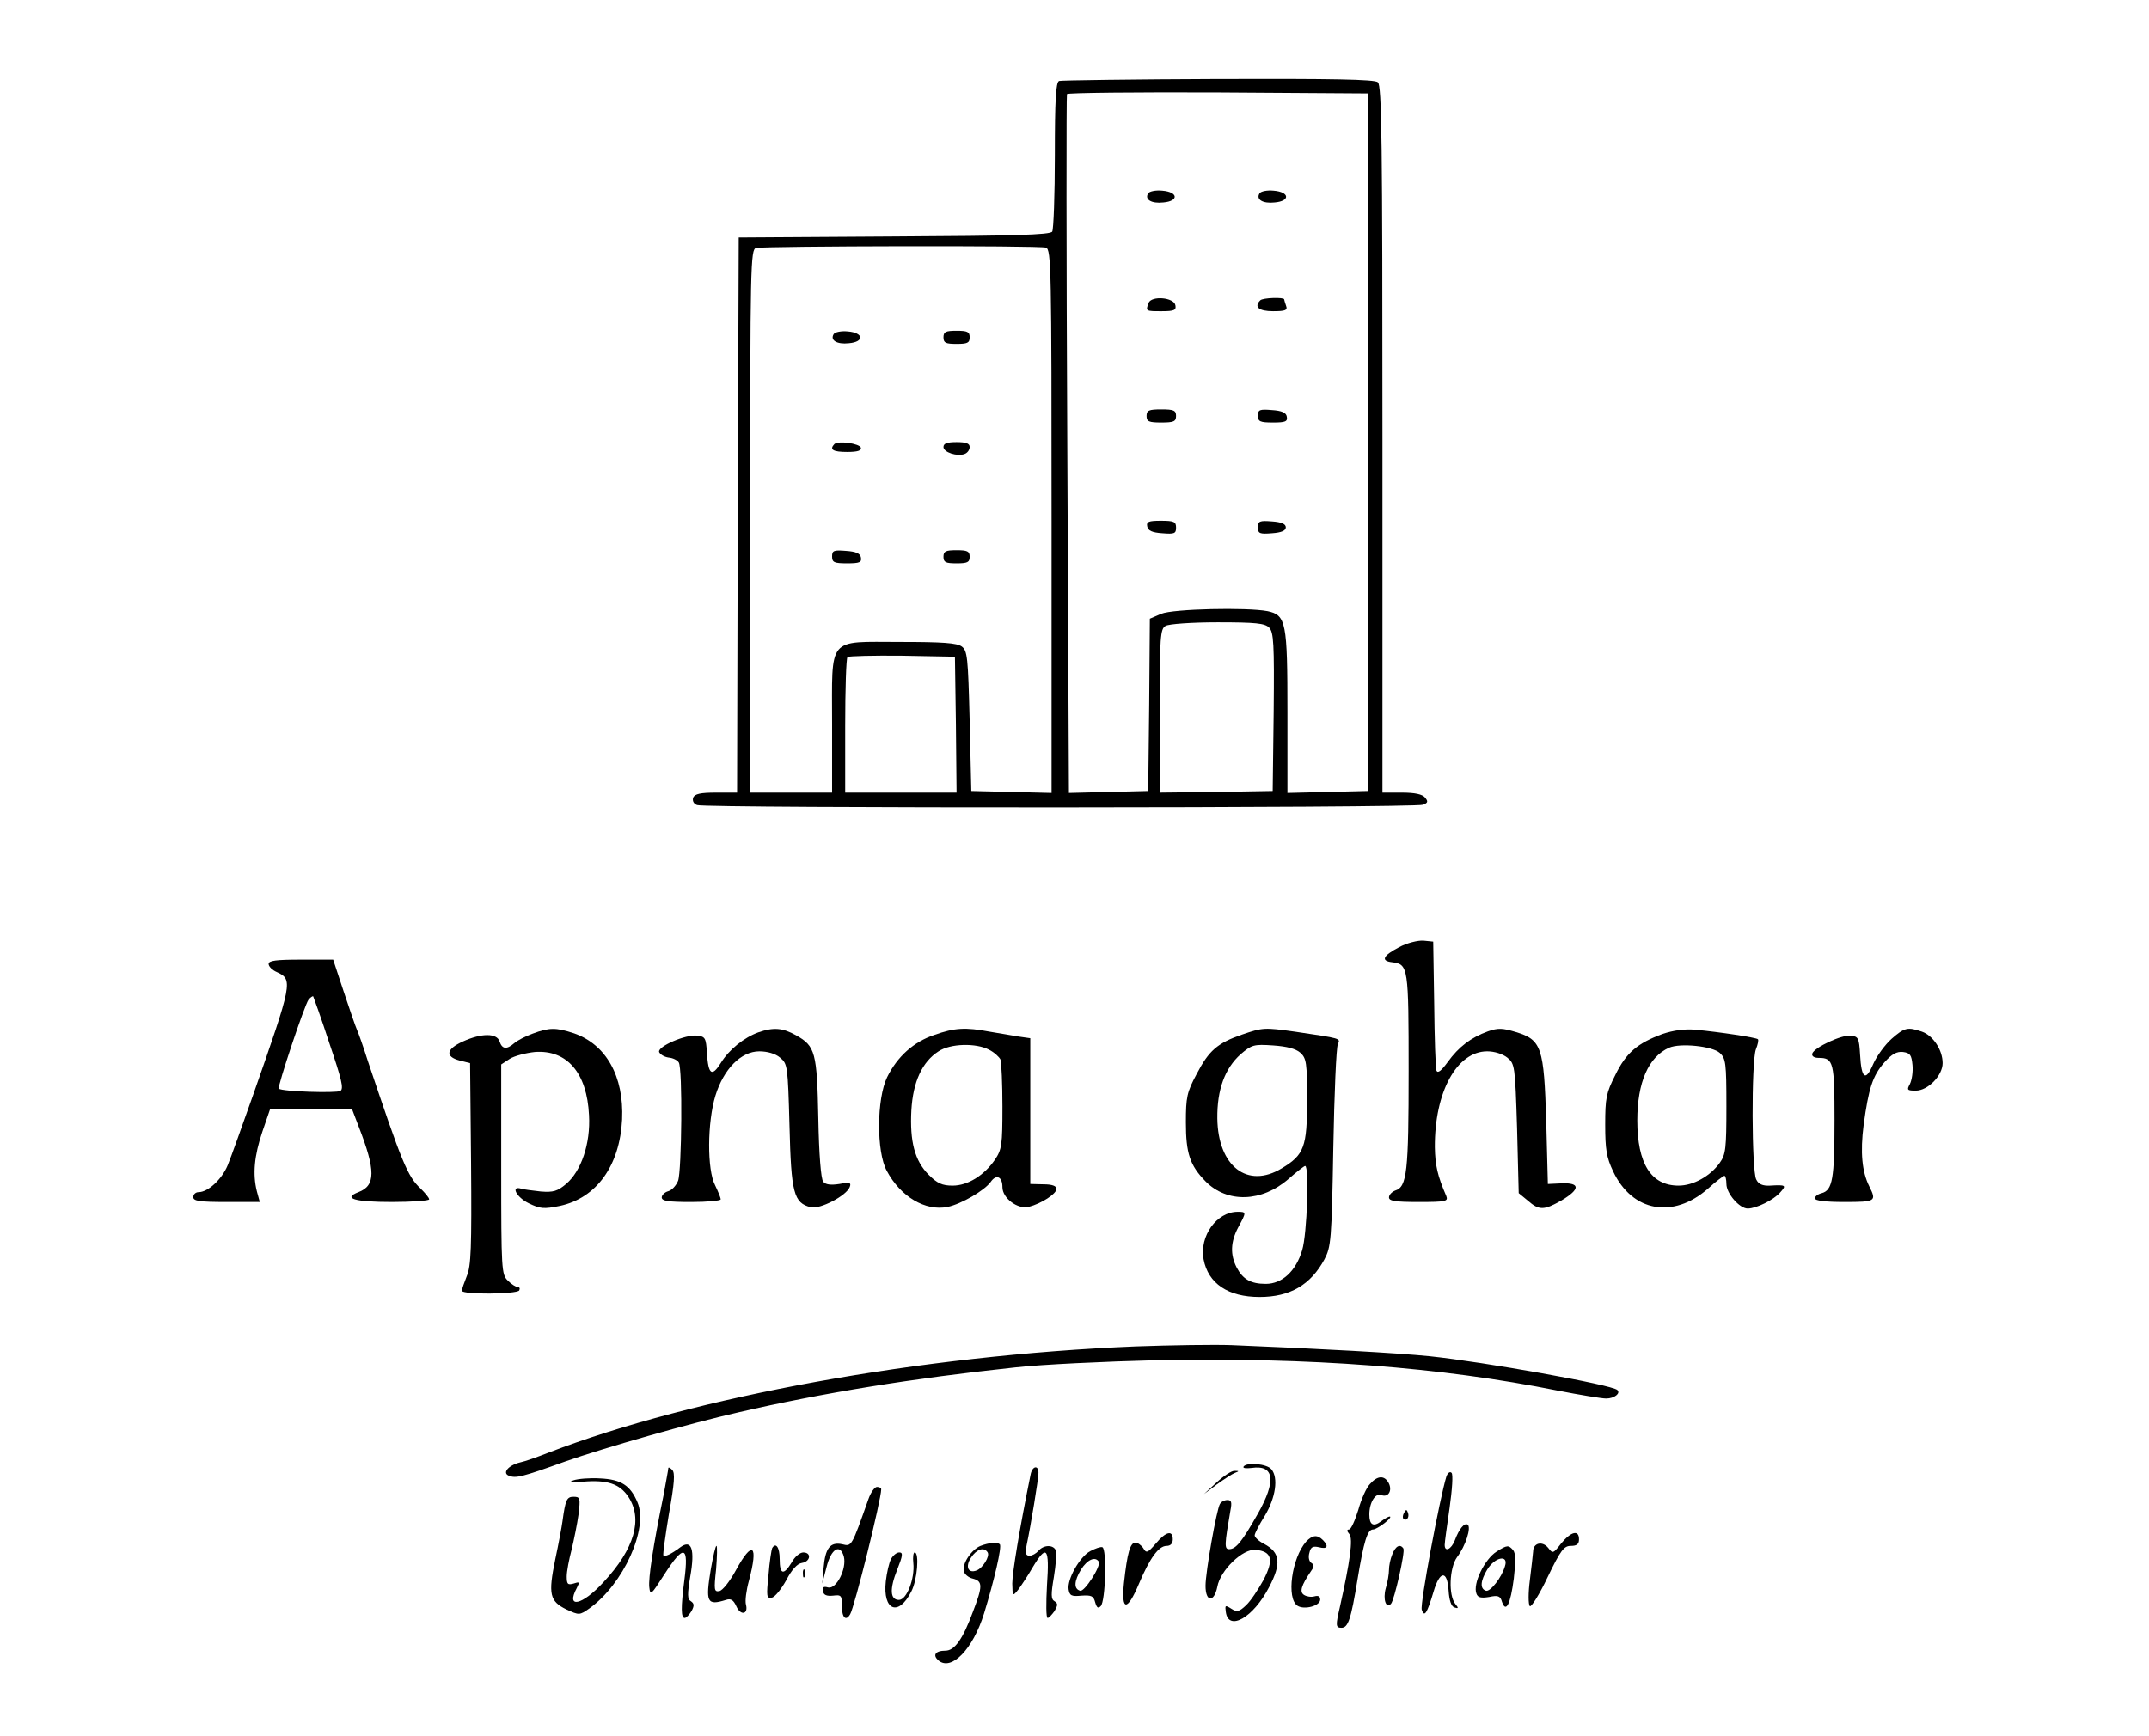 <?xml version="1.0" standalone="no"?>
<!DOCTYPE svg PUBLIC "-//W3C//DTD SVG 20010904//EN"
 "http://www.w3.org/TR/2001/REC-SVG-20010904/DTD/svg10.dtd">
<svg version="1.0" xmlns="http://www.w3.org/2000/svg"
 width="656pt" height="530pt" viewBox="0 0 656 530"
 preserveAspectRatio="xMidYMid meet">

<g transform="translate(0,530) scale(0.1,-0.1)"
fill="#000000" stroke="none">
<path d="M3233 5053 c-10 -4 -13 -58 -13 -226 0 -122 -4 -228 -8 -234 -6 -10
-118 -13 -483 -15 l-474 -3 -3 -847 -2 -848 -64 0 c-48 0 -65 -4 -70 -15 -3
-10 1 -19 12 -23 23 -10 2192 -9 2216 1 15 6 16 10 6 22 -8 10 -31 15 -71 15
l-59 0 0 1079 c0 912 -2 1080 -14 1090 -10 9 -140 11 -488 10 -260 -1 -479 -4
-485 -6z m942 -1103 l0 -1065 -122 -3 -123 -3 0 246 c0 276 -4 297 -61 309
-63 12 -288 7 -324 -8 l-35 -15 -2 -263 -3 -263 -121 -3 -121 -3 -5 1063 c-3
585 -3 1066 -1 1071 2 4 210 6 461 5 l457 -3 0 -1065z m-982 594 c16 -6 17
-65 17 -835 l0 -830 -122 3 -123 3 -5 213 c-5 197 -7 215 -24 228 -15 11 -59
14 -188 14 -225 0 -208 20 -208 -252 l0 -208 -125 0 -125 0 0 829 c0 782 1
830 18 834 30 6 867 8 885 1z m681 -1160 c14 -14 16 -48 14 -257 l-3 -242
-172 -3 -173 -2 0 249 c0 228 2 251 18 260 9 6 81 11 159 11 116 0 144 -3 157
-16z m-956 -296 l2 -208 -170 0 -170 0 0 203 c0 112 3 207 7 211 4 3 79 5 167
4 l161 -3 3 -207z"/>
<path d="M3505 4710 c-12 -19 10 -32 46 -28 48 4 46 32 -3 36 -20 2 -39 -2
-43 -8z"/>
<path d="M3845 4710 c-12 -19 10 -32 46 -28 48 4 46 32 -3 36 -20 2 -39 -2
-43 -8z"/>
<path d="M3506 4375 c-9 -25 -9 -25 40 -25 38 0 45 3 42 18 -4 24 -73 30 -82
7z"/>
<path d="M3847 4383 c-20 -20 -4 -33 39 -33 38 0 45 3 40 16 -3 9 -6 18 -6 20
0 7 -66 5 -73 -3z"/>
<path d="M3500 4030 c0 -17 7 -20 45 -20 38 0 45 3 45 20 0 17 -7 20 -45 20
-38 0 -45 -3 -45 -20z"/>
<path d="M3840 4031 c0 -18 6 -21 46 -21 38 0 45 3 42 18 -2 12 -15 18 -46 20
-37 3 -42 1 -42 -17z"/>
<path d="M3502 3693 c2 -13 15 -19 46 -21 37 -3 42 -1 42 17 0 18 -6 21 -46
21 -38 0 -45 -3 -42 -17z"/>
<path d="M3840 3690 c0 -19 5 -21 43 -18 29 2 42 8 42 18 0 10 -13 16 -42 18
-38 3 -43 1 -43 -18z"/>
<path d="M2545 4280 c-12 -19 10 -32 46 -28 48 4 46 32 -3 36 -20 2 -39 -2
-43 -8z"/>
<path d="M2880 4270 c0 -17 7 -20 40 -20 33 0 40 3 40 20 0 17 -7 20 -40 20
-33 0 -40 -3 -40 -20z"/>
<path d="M2547 3944 c-16 -17 -4 -24 39 -24 32 0 44 4 42 13 -5 13 -69 22 -81
11z"/>
<path d="M2880 3935 c0 -16 42 -30 65 -21 8 3 15 12 15 21 0 11 -11 15 -40 15
-29 0 -40 -4 -40 -15z"/>
<path d="M2540 3601 c0 -18 6 -21 46 -21 38 0 45 3 42 18 -2 12 -15 18 -46 20
-37 3 -42 1 -42 -17z"/>
<path d="M2880 3600 c0 -17 7 -20 40 -20 33 0 40 3 40 20 0 17 -7 20 -40 20
-33 0 -40 -3 -40 -20z"/>
<path d="M4271 2408 c-50 -26 -57 -42 -21 -46 49 -6 50 -15 50 -332 0 -308 -5
-354 -41 -365 -10 -4 -19 -13 -19 -21 0 -11 19 -14 91 -14 83 0 90 2 84 18
-27 62 -34 94 -35 149 -1 169 67 293 160 293 22 0 47 -8 61 -19 23 -19 24 -24
30 -216 l5 -198 28 -23 c34 -30 49 -30 103 1 57 34 57 54 1 52 l-43 -2 -5 191
c-7 227 -14 249 -93 273 -40 12 -54 13 -85 2 -52 -19 -89 -47 -123 -94 -19
-26 -30 -35 -34 -26 -3 8 -6 100 -7 204 l-3 190 -30 3 c-17 1 -50 -7 -74 -20z"/>
<path d="M820 2357 c0 -8 11 -19 25 -25 50 -23 48 -32 -73 -377 -33 -93 -67
-189 -77 -213 -18 -43 -60 -82 -89 -82 -9 0 -16 -7 -16 -15 0 -12 18 -15 101
-15 l102 0 -9 33 c-13 52 -8 108 17 182 l24 70 124 0 125 0 21 -55 c52 -134
52 -180 -1 -200 -49 -19 -12 -30 102 -30 63 0 114 4 114 8 0 5 -12 19 -26 33
-40 37 -57 79 -161 389 -13 41 -28 84 -33 95 -5 11 -23 64 -41 118 l-32 97
-99 0 c-75 0 -98 -3 -98 -13z m185 -241 c38 -112 45 -140 34 -147 -12 -7 -178
-2 -188 7 -5 5 79 257 91 272 6 7 12 11 14 10 1 -2 24 -65 49 -142z"/>
<path d="M1626 2144 c-22 -8 -47 -21 -56 -29 -23 -20 -37 -19 -45 5 -8 26 -55
26 -112 0 -51 -23 -55 -46 -10 -58 l32 -8 3 -307 c2 -256 0 -313 -13 -343 -8
-20 -15 -40 -15 -45 0 -12 167 -11 175 1 3 6 1 10 -4 10 -6 0 -20 9 -31 20
-19 19 -20 33 -20 340 l0 320 26 17 c14 9 49 18 77 21 98 7 159 -64 165 -193
5 -87 -24 -171 -70 -210 -26 -22 -39 -26 -77 -23 -25 3 -53 6 -61 9 -32 9 -13
-27 24 -45 35 -17 46 -18 95 -8 112 24 183 123 190 264 6 132 -49 229 -147
263 -55 18 -75 18 -126 -1z"/>
<path d="M2315 2148 c-44 -16 -90 -53 -115 -94 -27 -43 -38 -35 -42 31 -3 46
-5 50 -30 53 -35 4 -121 -33 -116 -50 3 -7 15 -15 29 -17 13 -1 27 -8 31 -15
12 -17 9 -331 -2 -361 -6 -15 -19 -29 -30 -32 -11 -3 -20 -12 -20 -19 0 -11
20 -14 90 -14 50 0 90 4 90 8 0 5 -8 24 -17 43 -25 47 -24 193 1 274 25 81 78
135 134 135 24 0 49 -7 63 -19 23 -19 24 -24 29 -208 5 -206 13 -236 65 -249
28 -7 109 35 119 62 5 13 0 15 -32 9 -26 -4 -42 -2 -49 7 -7 8 -13 84 -15 193
-4 202 -9 221 -68 254 -41 23 -69 25 -115 9z"/>
<path d="M2852 2140 c-63 -21 -113 -66 -144 -129 -32 -66 -33 -228 -1 -286 42
-79 118 -124 186 -110 42 9 112 50 131 76 17 25 36 17 36 -16 0 -33 46 -68 80
-60 39 10 85 40 85 55 0 9 -13 14 -40 14 l-40 1 0 223 0 222 -35 5 c-19 3 -59
10 -89 15 -74 14 -107 12 -169 -10z m167 -45 c16 -8 31 -22 35 -30 3 -9 6 -74
6 -144 0 -117 -2 -131 -23 -162 -33 -48 -83 -79 -129 -79 -32 0 -47 7 -73 33
-43 43 -58 102 -53 197 5 87 33 148 83 180 36 24 114 26 154 5z"/>
<path d="M3791 2141 c-75 -26 -101 -49 -138 -120 -30 -56 -33 -71 -33 -148 0
-94 12 -131 60 -180 66 -67 172 -64 254 8 24 21 47 39 50 39 13 0 6 -208 -9
-257 -19 -64 -61 -103 -111 -103 -46 0 -70 14 -89 50 -20 39 -19 78 5 123 25
46 25 47 -2 47 -64 0 -117 -74 -104 -145 14 -74 75 -115 171 -115 93 0 156 37
198 115 20 38 22 58 27 340 3 165 9 308 14 317 8 18 11 17 -131 38 -93 13 -98
13 -162 -9z m178 -55 c19 -17 21 -31 21 -145 0 -143 -9 -167 -77 -208 -105
-64 -195 6 -197 152 -1 88 23 153 71 196 34 29 40 31 99 27 43 -3 69 -10 83
-22z"/>
<path d="M5075 2143 c-76 -28 -111 -57 -144 -125 -28 -55 -31 -71 -31 -152 0
-75 4 -100 24 -142 58 -124 183 -147 290 -53 24 22 47 39 50 39 3 0 6 -11 6
-25 0 -29 40 -75 65 -75 26 0 79 26 99 49 20 22 18 24 -31 21 -22 -1 -35 4
-42 19 -14 26 -15 360 -1 397 6 15 9 29 6 31 -5 5 -116 22 -191 29 -33 3 -67
-2 -100 -13z m175 -58 c18 -17 20 -30 20 -163 0 -128 -2 -147 -20 -172 -29
-41 -81 -70 -126 -70 -84 0 -126 67 -126 199 0 116 34 194 97 222 34 15 132 5
155 -16z"/>
<path d="M5774 2128 c-20 -18 -45 -52 -56 -77 -23 -54 -36 -45 -40 29 -3 50
-5 55 -28 58 -28 3 -112 -36 -118 -55 -2 -8 6 -13 20 -13 45 0 48 -14 48 -191
0 -178 -6 -213 -39 -222 -12 -3 -21 -10 -21 -16 0 -7 32 -11 90 -11 96 0 99 2
76 48 -22 44 -28 103 -17 188 15 110 27 149 63 190 23 26 38 34 57 32 22 -3
26 -9 29 -40 2 -20 -2 -46 -8 -58 -10 -18 -8 -20 18 -20 37 0 82 46 82 84 0
40 -29 84 -63 96 -44 15 -53 13 -93 -22z"/>
<path d="M3465 1189 c-654 -27 -1345 -153 -1790 -324 -33 -13 -72 -27 -87 -30
-37 -9 -56 -33 -34 -41 21 -8 39 -4 172 44 117 41 379 116 529 150 255 59 533
104 845 137 80 9 273 18 430 22 469 9 867 -21 1226 -93 67 -13 133 -24 147
-24 25 0 45 16 34 26 -16 16 -409 86 -572 103 -98 10 -334 23 -605 34 -52 2
-185 0 -295 -4z"/>
<path d="M3796 822 c-3 -5 8 -6 25 -4 69 10 76 -39 18 -141 -47 -83 -66 -107
-87 -107 -15 0 -14 14 4 118 5 25 3 32 -9 32 -9 0 -19 -5 -23 -12 -10 -16 -44
-207 -44 -250 0 -50 26 -52 36 -3 9 51 78 117 117 113 50 -5 56 -30 24 -92
-16 -29 -39 -64 -53 -77 -21 -20 -28 -22 -45 -11 -19 12 -20 11 -17 -10 8 -60
84 -17 132 76 38 72 34 106 -15 132 -16 8 -29 20 -29 26 0 6 14 33 31 60 33
55 42 116 20 142 -14 17 -76 22 -85 8z"/>
<path d="M2040 817 c0 -5 -7 -40 -14 -80 -33 -160 -47 -256 -44 -283 3 -27 5
-25 46 39 60 93 75 89 61 -18 -11 -85 -10 -115 1 -115 5 0 14 10 21 21 9 17 8
23 -2 30 -11 6 -11 21 -2 75 15 84 4 115 -30 90 -28 -21 -47 -30 -52 -25 -2 3
6 60 17 127 17 94 19 125 10 134 -7 7 -12 9 -12 5z"/>
<path d="M3146 798 c-34 -167 -56 -301 -56 -333 1 -39 1 -40 18 -19 9 12 29
42 44 68 43 72 52 62 44 -54 -3 -55 -3 -100 2 -100 4 0 13 10 21 21 10 18 11
23 0 30 -11 6 -11 21 -2 74 6 37 9 73 6 81 -7 18 -37 18 -53 -1 -7 -8 -19 -15
-27 -15 -12 0 -14 7 -9 33 12 56 36 201 36 220 0 25 -19 21 -24 -5z"/>
<path d="M3714 774 l-39 -36 40 30 c22 16 47 32 55 35 13 5 13 6 -1 6 -9 1
-33 -15 -55 -35z"/>
<path d="M4415 791 c-20 -65 -81 -390 -75 -406 8 -24 16 -12 36 55 19 65 42
67 46 3 2 -30 8 -48 18 -51 12 -4 13 -2 3 10 -22 26 -19 111 5 144 26 34 44
91 32 99 -10 6 -26 -13 -39 -48 -11 -28 -31 -37 -31 -14 0 8 7 58 15 113 8 57
11 102 6 107 -5 5 -12 0 -16 -12z"/>
<path d="M1750 780 c-18 -7 -10 -8 30 -4 74 6 111 -6 138 -46 45 -68 19 -159
-76 -261 -65 -71 -116 -82 -81 -17 9 18 8 19 -10 13 -18 -5 -21 -2 -21 22 0
15 7 52 15 82 7 29 17 78 21 107 6 50 5 54 -15 54 -21 0 -25 -9 -34 -75 -2
-16 -12 -69 -22 -116 -22 -107 -17 -128 34 -153 39 -18 40 -18 70 3 104 74
181 244 147 324 -22 52 -50 70 -114 73 -31 2 -68 -1 -82 -6z"/>
<path d="M4182 769 c-11 -11 -27 -47 -36 -80 -10 -32 -22 -59 -28 -59 -7 0 -7
-5 1 -14 12 -14 2 -84 -29 -223 -13 -56 -13 -63 5 -63 20 0 29 25 49 148 19
115 30 152 47 152 6 0 22 9 36 20 29 23 18 27 -11 5 -24 -18 -36 -11 -36 21 0
37 19 67 37 59 21 -8 34 14 22 37 -13 24 -34 23 -57 -3z"/>
<path d="M2651 723 c-52 -147 -51 -145 -80 -138 -37 8 -52 -12 -57 -73 l-4
-47 13 50 c14 57 42 73 53 32 9 -37 -23 -100 -48 -94 -14 4 -18 1 -16 -11 2
-12 11 -16 31 -14 25 3 27 1 27 -32 0 -35 12 -47 25 -25 13 20 95 350 95 382
0 4 -6 7 -13 7 -7 0 -19 -17 -26 -37z"/>
<path d="M4286 681 c-4 -7 -5 -15 -2 -18 9 -9 19 4 14 18 -4 11 -6 11 -12 0z"/>
<path d="M3528 587 c-25 -29 -29 -30 -38 -14 -6 9 -17 17 -24 17 -16 0 -25
-31 -35 -123 -9 -87 10 -88 46 -2 33 78 60 115 84 115 12 0 19 7 19 20 0 29
-21 24 -52 -13z"/>
<path d="M4766 588 c-25 -32 -26 -32 -40 -14 -18 22 -46 15 -46 -11 -1 -10 -5
-49 -10 -88 -5 -38 -5 -74 0 -79 4 -4 29 35 54 88 40 83 50 96 71 96 18 0 25
5 25 20 0 30 -24 24 -54 -12z"/>
<path d="M3987 593 c-44 -50 -61 -174 -26 -196 21 -13 69 0 69 19 0 10 -6 13
-17 10 -10 -3 -24 -1 -32 4 -15 9 -9 29 21 73 10 14 10 19 1 25 -7 5 -10 17
-6 31 4 18 11 21 29 17 26 -7 31 3 12 22 -17 17 -32 15 -51 -5z"/>
<path d="M2993 580 c-27 -11 -56 -53 -51 -77 2 -9 14 -20 28 -23 30 -8 30 -23
0 -101 -31 -84 -56 -119 -84 -119 -31 0 -40 -14 -21 -30 39 -33 105 34 139
144 31 101 55 204 48 211 -8 7 -33 5 -59 -5z m22 -20 c7 -12 -15 -48 -34 -55
-26 -10 -35 12 -17 39 17 26 40 34 51 16z"/>
<path d="M2170 510 c-17 -103 -12 -113 46 -95 15 5 23 0 32 -20 13 -29 37 -24
29 6 -3 11 1 43 9 72 30 112 11 126 -40 32 -18 -33 -40 -61 -50 -63 -16 -3
-17 3 -10 67 3 39 4 71 1 71 -3 0 -10 -31 -17 -70z"/>
<path d="M2357 573 c-2 -5 -8 -41 -11 -81 -7 -67 -6 -73 10 -70 9 1 29 26 44
53 17 33 34 51 48 53 26 4 30 32 4 32 -10 0 -26 -13 -35 -30 -25 -41 -37 -38
-37 10 0 36 -12 52 -23 33z"/>
<path d="M3328 564 c-32 -17 -71 -86 -66 -117 3 -19 9 -22 39 -19 31 2 37 -1
42 -20 5 -17 9 -20 17 -12 15 15 19 176 5 180 -5 2 -22 -4 -37 -12z m26 -32
c8 -13 -44 -94 -57 -89 -20 6 -18 30 3 65 19 30 43 41 54 24z"/>
<path d="M4250 554 c-6 -14 -10 -35 -10 -47 0 -12 -4 -38 -10 -57 -9 -33 1
-63 16 -47 10 10 44 159 38 169 -10 15 -24 8 -34 -18z"/>
<path d="M4569 563 c-37 -23 -74 -99 -62 -129 4 -12 14 -14 39 -10 27 6 34 3
39 -15 12 -35 26 -7 36 71 6 52 6 77 -2 87 -14 16 -18 16 -50 -4z m25 -45
c-10 -35 -45 -79 -58 -75 -19 6 -17 30 4 65 24 39 66 46 54 10z"/>
<path d="M2720 540 c-6 -11 -13 -42 -16 -68 -10 -90 39 -109 78 -31 18 34 25
119 10 119 -4 0 -6 -15 -4 -32 5 -48 -20 -113 -44 -113 -27 0 -29 33 -5 93 17
43 18 52 6 52 -8 0 -19 -9 -25 -20z"/>
<path d="M2451 494 c0 -11 3 -14 6 -6 3 7 2 16 -1 19 -3 4 -6 -2 -5 -13z"/>
</g>
</svg>
